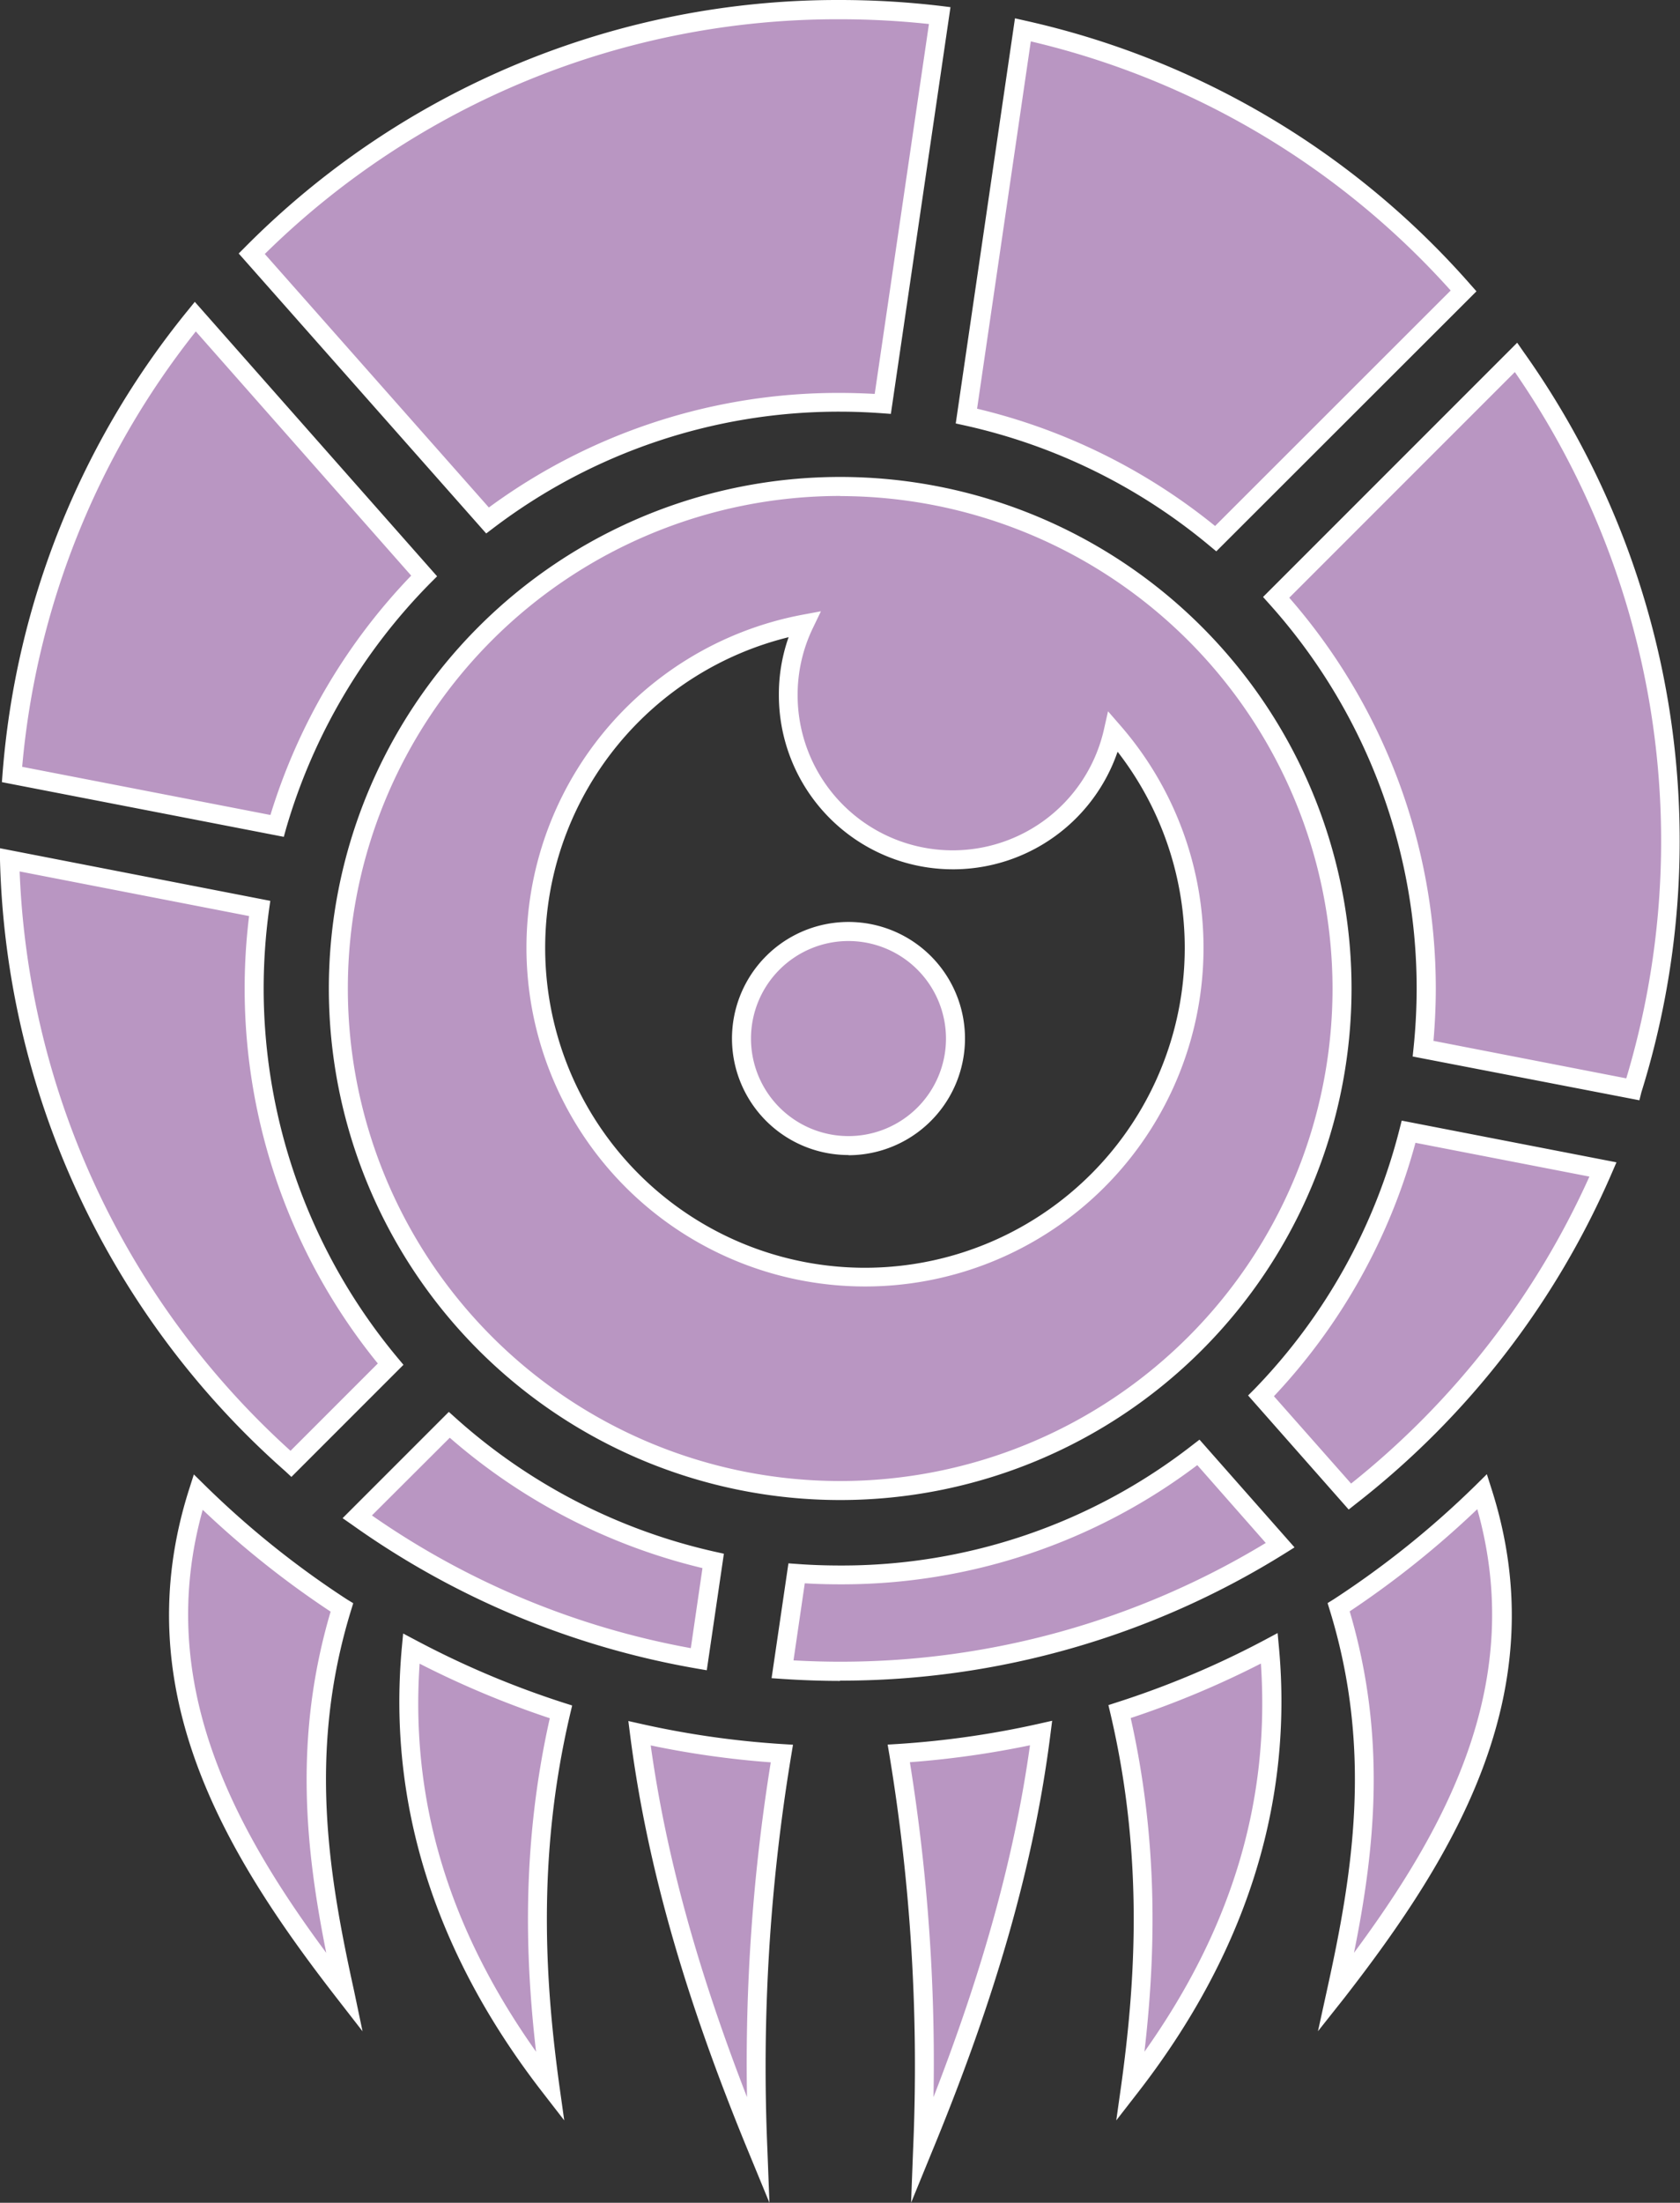<svg xmlns="http://www.w3.org/2000/svg" viewBox="0 0 265.2 347.59"><rect x="0" y="0" width="265.2" height="347.59" fill="#333333" stroke="none"/><defs><style>.cls-1{fill:#b996c2;}.cls-2{fill:#fff;}</style></defs><g id="Layer_2" data-name="Layer 2"><g id="Layer_1-2" data-name="Layer 1"><path class="cls-1" d="M132.61,1.5A130.69,130.69,0,0,0,39.74,40L77,82.14a92,92,0,0,1,55.67-18.68c2.27,0,4.51.09,6.74.25l9-61.28a134,134,0,0,0-15.74-.93Zm28.86,3.2-8.92,60.94A92.25,92.25,0,0,1,191.91,85L231,45.9A130.85,130.85,0,0,0,161.47,4.7ZM30.8,50A130.4,130.4,0,0,0,1.9,122.21l41.84,8.11A92.61,92.61,0,0,1,67,90.88L30.8,50Zm208.53,6.42L201.47,94.26A92.1,92.1,0,0,1,225.15,156a93.29,93.29,0,0,1-.49,9.51l33.06,6.43A131.64,131.64,0,0,0,239.33,56.39ZM132.63,76.76A79.22,79.22,0,1,0,211.85,156a79.12,79.12,0,0,0-79.22-79.22ZM127,98.5a26,26,0,1,0,48.76,17A51.95,51.95,0,1,1,127,98.5ZM1.54,135.68A130.72,130.72,0,0,0,45.92,231l15.74-15.74A92.28,92.28,0,0,1,41,143.35L1.54,135.68ZM133.92,147a16.89,16.89,0,1,0,16.88,16.87A16.89,16.89,0,0,0,133.92,147Zm88.42,31.57a92.32,92.32,0,0,1-23.28,41.69l14,15.87A131.34,131.34,0,0,0,253,184.55l-30.69-6ZM70.91,224.81,56.39,239.33a130.4,130.4,0,0,0,53.92,22.48l2.27-15.52a92.23,92.23,0,0,1-41.67-21.48Zm118.26,4.34a92,92,0,0,1-56.54,19.34q-3.47,0-6.87-.24l-2.22,15.14c3,.2,6,.31,9.07.31a130.61,130.61,0,0,0,69.5-19.9l-12.94-14.65Zm44.8,6.22a145.18,145.18,0,0,1-22.63,18.24c6.82,22.11,3.81,41.61-.4,60.76,18.74-24.08,32.61-49.07,23-79Zm-202.68.07c-9.54,29.89,4.33,54.87,23.06,78.93-4.21-19.13-7.21-38.61-.41-60.7a145.17,145.17,0,0,1-22.65-18.23Zm169.06,24.68a143.72,143.72,0,0,1-23.63,10c5.17,22,4.16,41.41,1.73,59.14,15.34-19.78,24.34-42.56,21.9-69.12Zm-135.42,0c-2.43,26.55,6.57,49.33,21.9,69.1-2.43-17.73-3.44-37.14,1.73-59.12a142.86,142.86,0,0,1-23.63-10Zm99.43,13.34a143.37,143.37,0,0,1-22.48,3.2,303.48,303.48,0,0,1,3.76,62.57c8.74-21.21,15.79-42.91,18.72-65.77Zm-63.41,0c2.92,22.86,10,44.55,18.69,65.75a302.55,302.55,0,0,1,3.79-62.54,145.59,145.59,0,0,1-22.48-3.2Z"/><path class="cls-2" d="M121.46,347.59l-3.2-7.77C108,315,102.06,294,99.46,273.7l-.27-2.13,2.09.47a142.85,142.85,0,0,0,22.24,3.17l1.66.1L124.9,277a300.89,300.89,0,0,0-3.76,62.23Zm-18.74-72.17c2.4,17.25,7.29,35.11,15.2,55.5a298.47,298.47,0,0,1,3.75-52.83A145,145,0,0,1,102.72,275.42Zm41.1,72.17.32-8.4a300.74,300.74,0,0,0-3.74-62.26l-.28-1.64,1.66-.1A143.66,143.66,0,0,0,164,272l2.09-.47-.27,2.12C163.25,294,157.27,315,147,339.82Zm-.19-69.52a298.18,298.18,0,0,1,3.73,52.85c7.94-20.44,12.83-38.3,15.23-55.52A146.9,146.9,0,0,1,143.63,278.07Zm32.58,56.52L177,329c2.07-15.11,3.74-35.42-1.71-58.59l-.32-1.35,1.32-.43a141.87,141.87,0,0,0,23.39-9.87l2-1.07.21,2.25c2.26,24.65-5.22,48.26-22.21,70.18Zm2.28-63.49c4.56,20.3,3.82,38.35,2.17,52.65,13.83-19.5,19.85-39.61,18.38-61.25A145.41,145.41,0,0,1,178.49,271.1ZM89.07,334.59l-3.43-4.43c-17-21.92-24.46-45.52-22.21-70.16l.21-2.24,2,1.06A143.1,143.1,0,0,0,89,268.7l1.32.42L90,270.47c-5.45,23.17-3.77,43.47-1.71,58.57ZM66.24,262.52c-1.47,21.63,4.56,41.73,18.38,61.23-1.65-14.3-2.39-32.33,2.17-52.62A147.25,147.25,0,0,1,66.24,262.52Zm141.81,58,1.42-6.48c4-18.14,7.31-37.71.43-60l-.33-1.08,1-.62a144.94,144.94,0,0,0,22.4-18l1.74-1.72.74,2.33c10.06,31.42-5.24,57.2-23.28,80.37Zm5-66.29c5.87,19.87,4,37.52.69,53.91,15.22-20.55,27-43.24,19.46-70A148.13,148.13,0,0,1,213.1,254.24ZM57.23,320.53l-4.07-5.24c-18-23.15-33.32-48.91-23.3-80.31l.74-2.32,1.74,1.71a144.12,144.12,0,0,0,22.42,18l1,.61-.33,1.08c-6.87,22.3-3.55,41.84.43,59.94ZM32,238.24C24.55,265,36.29,287.62,51.5,308.15c-3.28-16.36-5.17-34,.69-53.84A147.23,147.23,0,0,1,32,238.24Zm100.59,27c-3,0-6.11-.11-9.18-.32l-1.61-.11,2.66-18.12,1.39.1c2.17.16,4.45.24,6.76.24a90,90,0,0,0,55.62-19l1.12-.86,15,17-1.5.94A132.38,132.38,0,0,1,132.61,265.2ZM125.26,262c2.46.14,4.93.21,7.35.21a129.39,129.39,0,0,0,67.2-18.74L189,231.19A93,93,0,0,1,132.63,250c-1.9,0-3.77-.05-5.59-.16Zm-13.69,1.56-1.52-.26a132.85,132.85,0,0,1-54.53-22.74l-1.44-1,16.77-16.77,1.06.95a91.1,91.1,0,0,0,41,21.13l1.36.3ZM58.71,239.13a128,128,0,0,0,50.34,20.94l1.84-12.63A94,94,0,0,1,71,226.87Zm154.19-.93-15.88-18,1-1a91,91,0,0,0,22.9-41l.35-1.37,33.9,6.58-.74,1.71A133,133,0,0,1,214,237.33Zm-11.8-17.88,12.18,13.78a130.27,130.27,0,0,0,37.62-48.44l-27.46-5.33A94.15,94.15,0,0,1,201.1,220.32ZM132.63,236.7a80.72,80.72,0,0,1,0-161.44h0a80.72,80.72,0,0,1,0,161.44Zm0-158.44A77.72,77.72,0,1,0,210.35,156a77.81,77.81,0,0,0-77.72-77.72ZM46,233.05l-1-.93A133,133,0,0,1,0,135.71l0-1.86,42.67,8.3-.2,1.4A92.6,92.6,0,0,0,41.62,156a91.05,91.05,0,0,0,21.19,58.31l.88,1.05ZM3.1,137.51a130,130,0,0,0,42.76,91.42l13.78-13.78a93.77,93.77,0,0,1-20.32-70.6ZM136.52,203a53.46,53.46,0,0,1-9.83-106l2.9-.54-1.28,2.66a24.23,24.23,0,0,0-2.4,10.58,24.48,24.48,0,0,0,48.35,5.43l.65-2.89,1.94,2.23A53.44,53.44,0,0,1,136.52,203Zm-12-102.46a50.48,50.48,0,1,0,51.9,18.08,27.48,27.48,0,0,1-53.47-8.92A27,27,0,0,1,124.48,100.57Zm9.44,81.72a18.39,18.39,0,1,1,18.37-18.4A18.42,18.42,0,0,1,133.92,182.29Zm0-33.77a15.39,15.39,0,1,0,15.37,15.37,15.41,15.41,0,0,0-15.37-15.37Zm124.83,25.13L223,166.71l.14-1.37a92.15,92.15,0,0,0,.49-9.36,90.8,90.8,0,0,0-23.3-60.72l-.95-1.06,40.12-40.12,1,1.44a133.13,133.13,0,0,1,18.6,116.85Zm-32.47-9.37,30.4,5.91A130.15,130.15,0,0,0,239.13,58.71L203.52,94.32A93.73,93.73,0,0,1,226.65,156C226.65,158.72,226.52,161.51,226.28,164.28ZM44.8,132.05.3,123.42l.1-1.33A131.69,131.69,0,0,1,29.64,49l1.11-1.37L69,90.94l-1,1a91.4,91.4,0,0,0-22.84,38.81ZM3.5,121l39.19,7.6A94.29,94.29,0,0,1,64.91,90.83l-34-38.53A128.69,128.69,0,0,0,3.5,121ZM192,87l-1.06-.88a91,91,0,0,0-38.71-19l-1.36-.3,9.35-63.93,1.58.36a131.5,131.5,0,0,1,70.34,41.67l.93,1.05ZM154.24,64.49A94.32,94.32,0,0,1,191.81,83L229,45.84A128.44,128.44,0,0,0,162.72,6.53ZM76.75,84.18,37.68,40l1-1A131.72,131.72,0,0,1,132.61,0h0a135.84,135.84,0,0,1,15.9.94l1.53.19-9.41,64.18-1.39-.1c-2.2-.16-4.43-.25-6.63-.25A90.13,90.13,0,0,0,77.86,83.34ZM41.8,40.08l35.37,40A93.12,93.12,0,0,1,132.63,62c1.81,0,3.64.06,5.45.16l8.56-58.37a131.32,131.32,0,0,0-14-.75h0A128.76,128.76,0,0,0,41.8,40.08Z"/></g></g></svg>